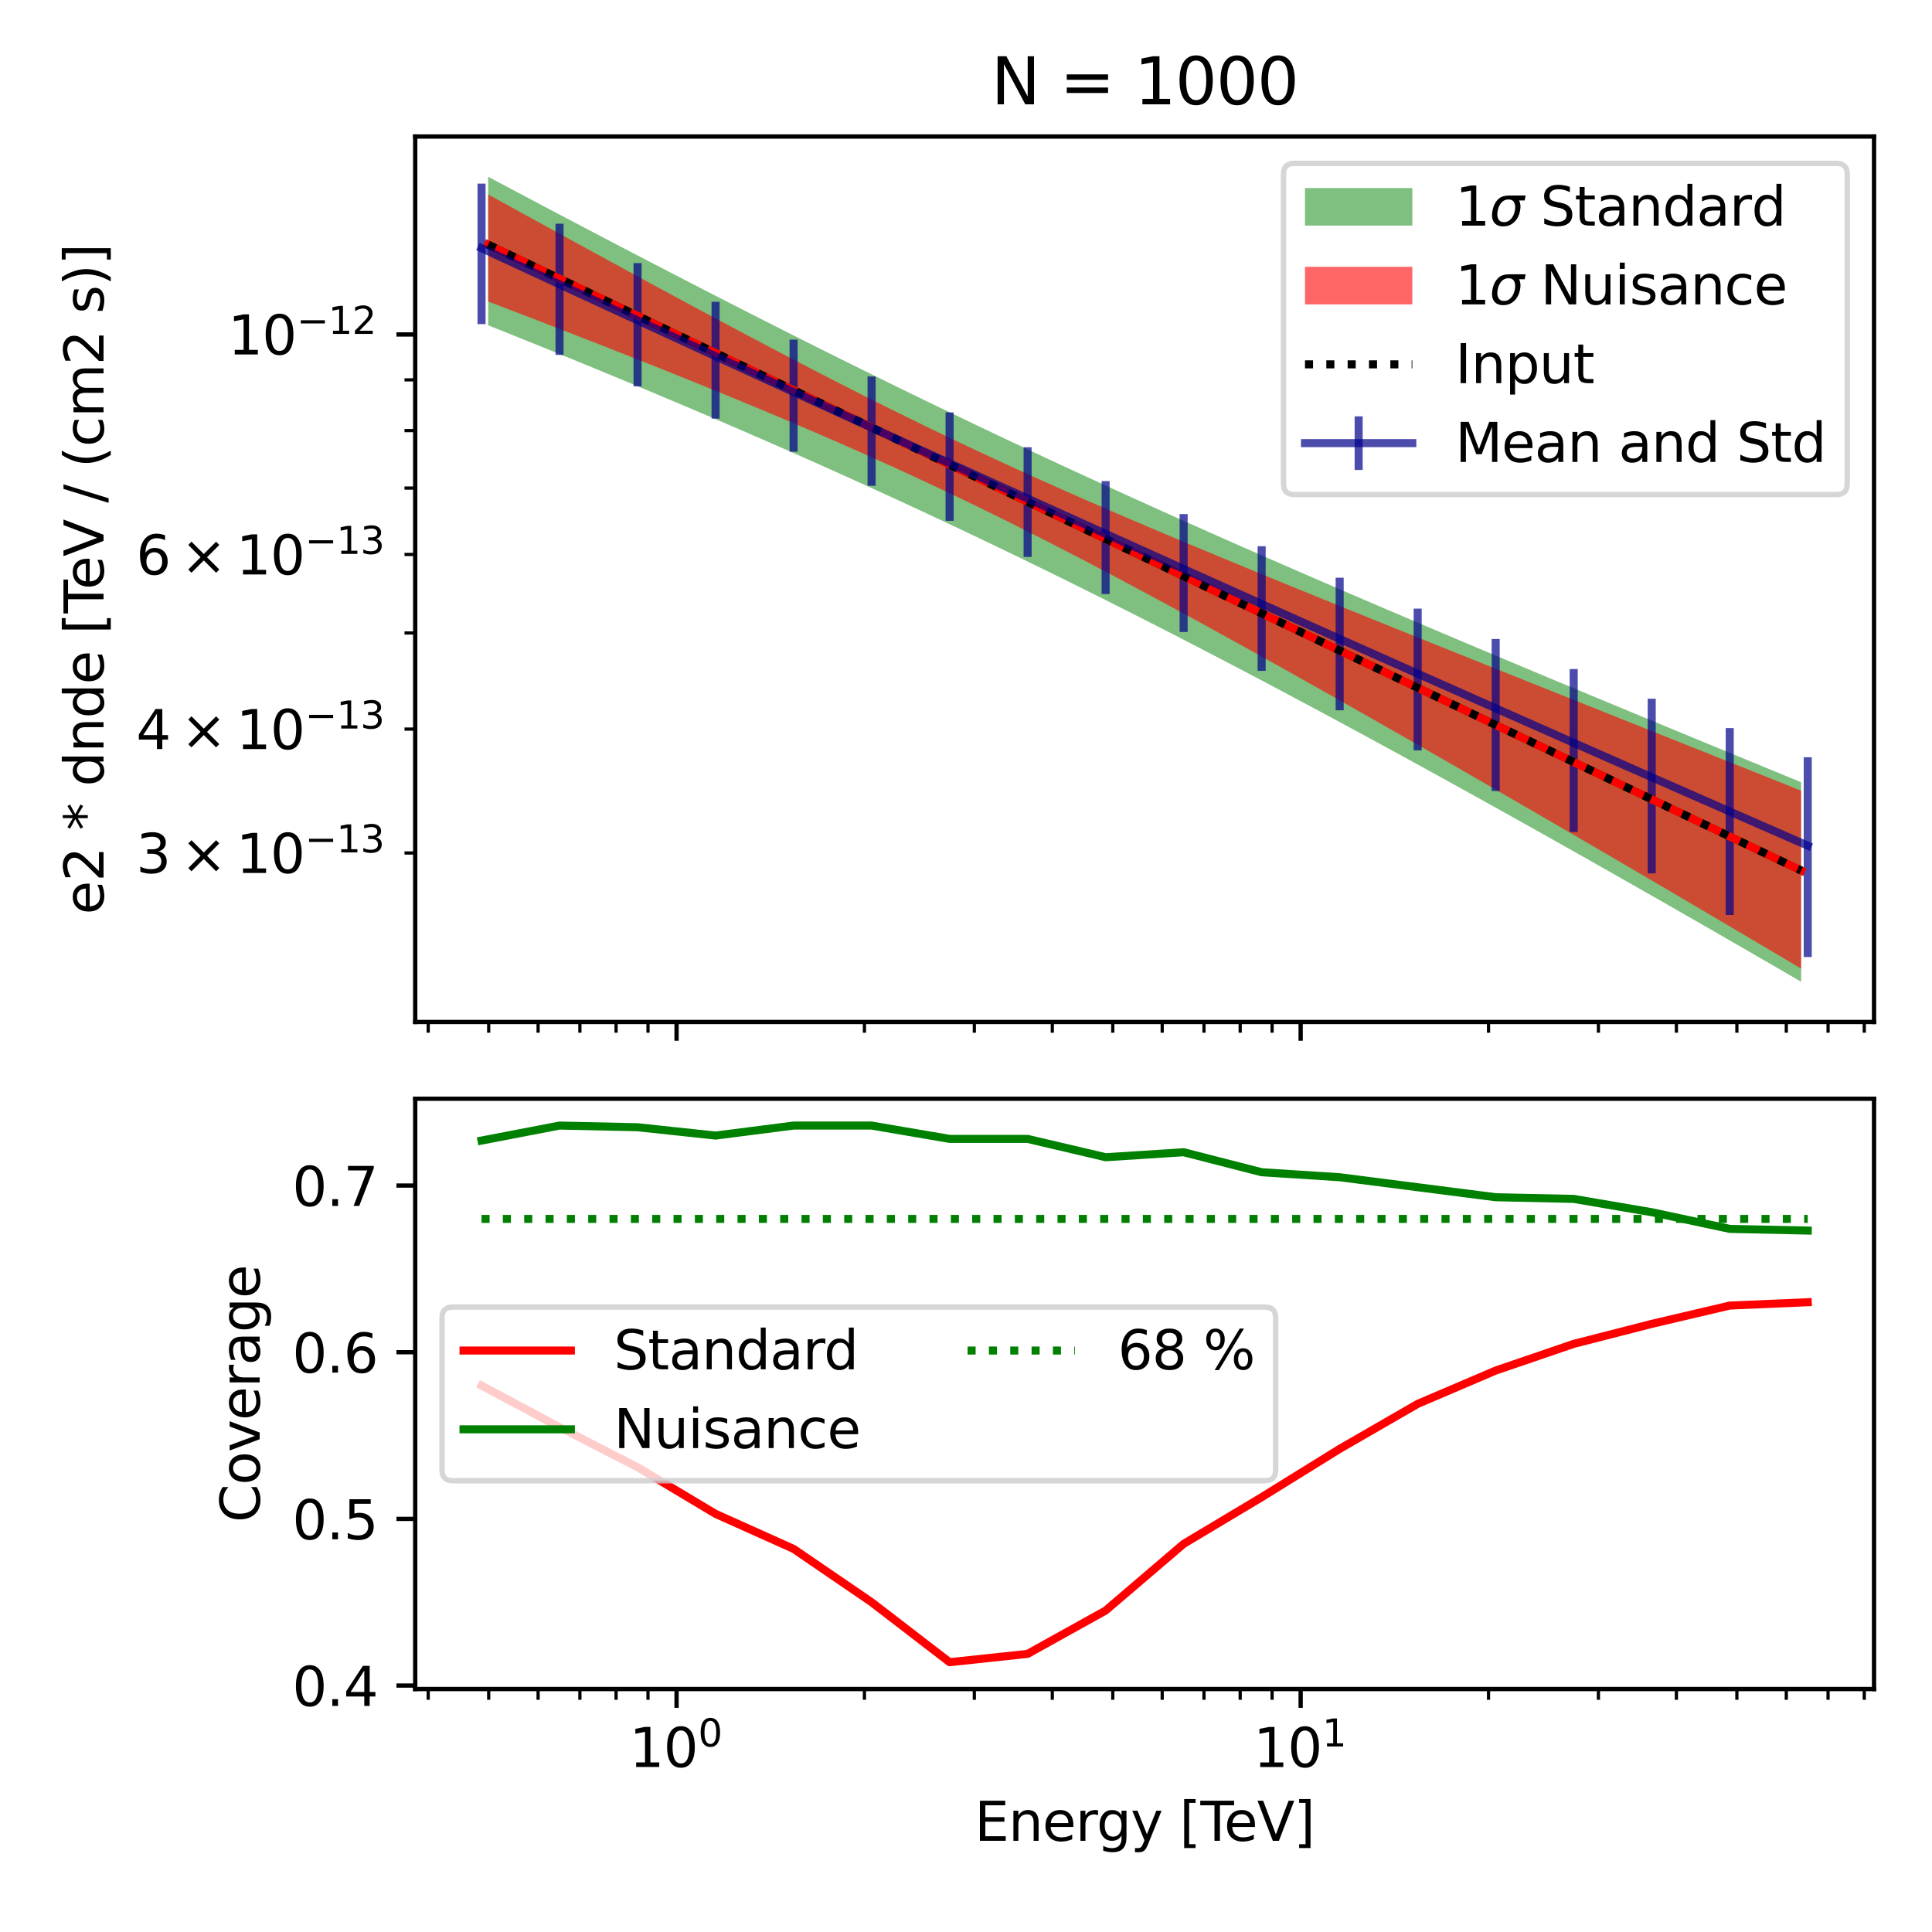 <?xml version="1.0" encoding="utf-8" standalone="no"?>
<!DOCTYPE svg PUBLIC "-//W3C//DTD SVG 1.1//EN"
  "http://www.w3.org/Graphics/SVG/1.1/DTD/svg11.dtd">
<svg xmlns:xlink="http://www.w3.org/1999/xlink" width="360pt" height="360pt" viewBox="0 0 360 360" xmlns="http://www.w3.org/2000/svg" version="1.1">
 <defs>
  <style type="text/css">*{stroke-linejoin: round; stroke-linecap: butt}</style>
 </defs>
 <g id="figure_1">
  <g id="patch_1">
   <path d="M 0 360 
L 360 360 
L 360 0 
L 0 0 
z
" style="fill: #ffffff"/>
  </g>
  <g id="axes_1">
   <g id="patch_2">
    <path d="M 77.371 190.433 
L 349.2 190.433 
L 349.2 25.44 
L 77.371 25.44 
z
" style="fill: #ffffff"/>
   </g>
   <g id="PolyCollection_1">
    <path d="M 90.963 32.94 
L 90.963 60.614 
L 93.434 61.602 
L 95.905 62.593 
L 98.376 63.588 
L 100.847 64.587 
L 103.319 65.589 
L 105.79 66.596 
L 108.261 67.606 
L 110.732 68.62 
L 113.203 69.638 
L 115.674 70.661 
L 118.146 71.688 
L 120.617 72.72 
L 123.088 73.756 
L 125.559 74.796 
L 128.03 75.842 
L 130.501 76.892 
L 132.973 77.947 
L 135.444 79.008 
L 137.915 80.073 
L 140.386 81.144 
L 142.857 82.221 
L 145.328 83.303 
L 147.8 84.39 
L 150.271 85.484 
L 152.742 86.583 
L 155.213 87.688 
L 157.684 88.799 
L 160.155 89.916 
L 162.627 91.04 
L 165.098 92.169 
L 167.569 93.305 
L 170.04 94.448 
L 172.511 95.597 
L 174.983 96.752 
L 177.454 97.914 
L 179.925 99.082 
L 182.396 100.257 
L 184.867 101.438 
L 187.338 102.626 
L 189.81 103.82 
L 192.281 105.021 
L 194.752 106.228 
L 197.223 107.442 
L 199.694 108.662 
L 202.165 109.888 
L 204.637 111.121 
L 207.108 112.36 
L 209.579 113.605 
L 212.05 114.856 
L 214.521 116.112 
L 216.992 117.375 
L 219.464 118.644 
L 221.935 119.918 
L 224.406 121.197 
L 226.877 122.482 
L 229.348 123.773 
L 231.819 125.068 
L 234.291 126.369 
L 236.762 127.675 
L 239.233 128.985 
L 241.704 130.301 
L 244.175 131.621 
L 246.646 132.945 
L 249.118 134.274 
L 251.589 135.608 
L 254.06 136.945 
L 256.531 138.287 
L 259.002 139.633 
L 261.473 140.982 
L 263.945 142.336 
L 266.416 143.693 
L 268.887 145.054 
L 271.358 146.419 
L 273.829 147.787 
L 276.3 149.158 
L 278.772 150.533 
L 281.243 151.911 
L 283.714 153.292 
L 286.185 154.677 
L 288.656 156.064 
L 291.128 157.455 
L 293.599 158.848 
L 296.07 160.244 
L 298.541 161.643 
L 301.012 163.045 
L 303.483 164.449 
L 305.955 165.857 
L 308.426 167.266 
L 310.897 168.678 
L 313.368 170.093 
L 315.839 171.511 
L 318.31 172.93 
L 320.782 174.352 
L 323.253 175.777 
L 325.724 177.203 
L 328.195 178.633 
L 330.666 180.064 
L 333.137 181.497 
L 335.609 182.933 
L 335.609 145.752 
L 335.609 145.752 
L 333.137 144.737 
L 330.666 143.721 
L 328.195 142.704 
L 325.724 141.687 
L 323.253 140.669 
L 320.782 139.651 
L 318.31 138.632 
L 315.839 137.612 
L 313.368 136.591 
L 310.897 135.57 
L 308.426 134.547 
L 305.955 133.524 
L 303.483 132.499 
L 301.012 131.474 
L 298.541 130.447 
L 296.07 129.419 
L 293.599 128.39 
L 291.128 127.36 
L 288.656 126.329 
L 286.185 125.295 
L 283.714 124.261 
L 281.243 123.225 
L 278.772 122.187 
L 276.3 121.148 
L 273.829 120.107 
L 271.358 119.063 
L 268.887 118.018 
L 266.416 116.971 
L 263.945 115.922 
L 261.473 114.871 
L 259.002 113.817 
L 256.531 112.761 
L 254.06 111.702 
L 251.589 110.641 
L 249.118 109.577 
L 246.646 108.511 
L 244.175 107.441 
L 241.704 106.368 
L 239.233 105.292 
L 236.762 104.213 
L 234.291 103.131 
L 231.819 102.045 
L 229.348 100.955 
L 226.877 99.862 
L 224.406 98.765 
L 221.935 97.664 
L 219.464 96.559 
L 216.992 95.45 
L 214.521 94.336 
L 212.05 93.218 
L 209.579 92.096 
L 207.108 90.969 
L 204.637 89.838 
L 202.165 88.702 
L 199.694 87.561 
L 197.223 86.416 
L 194.752 85.265 
L 192.281 84.11 
L 189.81 82.95 
L 187.338 81.784 
L 184.867 80.614 
L 182.396 79.439 
L 179.925 78.258 
L 177.454 77.073 
L 174.983 75.882 
L 172.511 74.687 
L 170.04 73.486 
L 167.569 72.281 
L 165.098 71.071 
L 162.627 69.855 
L 160.155 68.636 
L 157.684 67.411 
L 155.213 66.182 
L 152.742 64.948 
L 150.271 63.71 
L 147.8 62.468 
L 145.328 61.221 
L 142.857 59.97 
L 140.386 58.716 
L 137.915 57.457 
L 135.444 56.194 
L 132.973 54.928 
L 130.501 53.658 
L 128.03 52.385 
L 125.559 51.108 
L 123.088 49.828 
L 120.617 48.545 
L 118.146 47.258 
L 115.674 45.969 
L 113.203 44.677 
L 110.732 43.383 
L 108.261 42.085 
L 105.79 40.786 
L 103.319 39.483 
L 100.847 38.179 
L 98.376 36.872 
L 95.905 35.563 
L 93.434 34.253 
L 90.963 32.94 
z
" clip-path="url(#p5c87cd9db8)" style="fill: #008000; fill-opacity: 0.5"/>
   </g>
   <g id="PolyCollection_2">
    <path d="M 90.963 36.233 
L 90.963 56.183 
L 93.434 57.126 
L 95.905 58.072 
L 98.376 59.02 
L 100.847 59.971 
L 103.319 60.925 
L 105.79 61.882 
L 108.261 62.843 
L 110.732 63.807 
L 113.203 64.774 
L 115.674 65.745 
L 118.146 66.721 
L 120.617 67.7 
L 123.088 68.684 
L 125.559 69.672 
L 128.03 70.666 
L 130.501 71.664 
L 132.973 72.669 
L 135.444 73.679 
L 137.915 74.695 
L 140.386 75.718 
L 142.857 76.748 
L 145.328 77.786 
L 147.8 78.832 
L 150.271 79.885 
L 152.742 80.948 
L 155.213 82.02 
L 157.684 83.101 
L 160.155 84.193 
L 162.627 85.295 
L 165.098 86.408 
L 167.569 87.533 
L 170.04 88.669 
L 172.511 89.817 
L 174.983 90.977 
L 177.454 92.149 
L 179.925 93.333 
L 182.396 94.529 
L 184.867 95.738 
L 187.338 96.958 
L 189.81 98.189 
L 192.281 99.433 
L 194.752 100.686 
L 197.223 101.951 
L 199.694 103.226 
L 202.165 104.51 
L 204.637 105.804 
L 207.108 107.106 
L 209.579 108.417 
L 212.05 109.735 
L 214.521 111.061 
L 216.992 112.394 
L 219.464 113.734 
L 221.935 115.08 
L 224.406 116.431 
L 226.877 117.789 
L 229.348 119.151 
L 231.819 120.519 
L 234.291 121.891 
L 236.762 123.268 
L 239.233 124.649 
L 241.704 126.033 
L 244.175 127.422 
L 246.646 128.814 
L 249.118 130.21 
L 251.589 131.608 
L 254.06 133.01 
L 256.531 134.415 
L 259.002 135.823 
L 261.473 137.233 
L 263.945 138.646 
L 266.416 140.062 
L 268.887 141.48 
L 271.358 142.9 
L 273.829 144.323 
L 276.3 145.747 
L 278.772 147.174 
L 281.243 148.603 
L 283.714 150.034 
L 286.185 151.467 
L 288.656 152.902 
L 291.128 154.339 
L 293.599 155.777 
L 296.07 157.218 
L 298.541 158.66 
L 301.012 160.104 
L 303.483 161.549 
L 305.955 162.996 
L 308.426 164.445 
L 310.897 165.896 
L 313.368 167.348 
L 315.839 168.802 
L 318.31 170.257 
L 320.782 171.714 
L 323.253 173.172 
L 325.724 174.632 
L 328.195 176.094 
L 330.666 177.557 
L 333.137 179.021 
L 335.609 180.487 
L 335.609 147.33 
L 335.609 147.33 
L 333.137 146.343 
L 330.666 145.356 
L 328.195 144.37 
L 325.724 143.383 
L 323.253 142.397 
L 320.782 141.411 
L 318.31 140.425 
L 315.839 139.438 
L 313.368 138.452 
L 310.897 137.466 
L 308.426 136.48 
L 305.955 135.494 
L 303.483 134.507 
L 301.012 133.521 
L 298.541 132.535 
L 296.07 131.548 
L 293.599 130.561 
L 291.128 129.574 
L 288.656 128.587 
L 286.185 127.599 
L 283.714 126.611 
L 281.243 125.622 
L 278.772 124.633 
L 276.3 123.644 
L 273.829 122.654 
L 271.358 121.663 
L 268.887 120.672 
L 266.416 119.679 
L 263.945 118.686 
L 261.473 117.692 
L 259.002 116.697 
L 256.531 115.7 
L 254.06 114.702 
L 251.589 113.703 
L 249.118 112.702 
L 246.646 111.7 
L 244.175 110.695 
L 241.704 109.688 
L 239.233 108.68 
L 236.762 107.668 
L 234.291 106.654 
L 231.819 105.637 
L 229.348 104.617 
L 226.877 103.594 
L 224.406 102.566 
L 221.935 101.535 
L 219.464 100.499 
L 216.992 99.458 
L 214.521 98.413 
L 212.05 97.361 
L 209.579 96.304 
L 207.108 95.24 
L 204.637 94.17 
L 202.165 93.092 
L 199.694 92.006 
L 197.223 90.913 
L 194.752 89.81 
L 192.281 88.699 
L 189.81 87.578 
L 187.338 86.447 
L 184.867 85.306 
L 182.396 84.155 
L 179.925 82.993 
L 177.454 81.82 
L 174.983 80.637 
L 172.511 79.443 
L 170.04 78.239 
L 167.569 77.024 
L 165.098 75.799 
L 162.627 74.564 
L 160.155 73.32 
L 157.684 72.067 
L 155.213 70.805 
L 152.742 69.535 
L 150.271 68.257 
L 147.8 66.972 
L 145.328 65.68 
L 142.857 64.381 
L 140.386 63.077 
L 137.915 61.767 
L 135.444 60.452 
L 132.973 59.132 
L 130.501 57.807 
L 128.03 56.479 
L 125.559 55.146 
L 123.088 53.811 
L 120.617 52.472 
L 118.146 51.13 
L 115.674 49.785 
L 113.203 48.438 
L 110.732 47.089 
L 108.261 45.738 
L 105.79 44.384 
L 103.319 43.029 
L 100.847 41.673 
L 98.376 40.315 
L 95.905 38.955 
L 93.434 37.595 
L 90.963 36.233 
z
" clip-path="url(#p5c87cd9db8)" style="fill: #ff0000; fill-opacity: 0.6"/>
   </g>
   <g id="matplotlib.axis_1">
    <g id="xtick_1">
     <g id="line2d_1">
      <defs>
       <path id="mdb3ec992c5" d="M 0 0 
L 0 3.5 
" style="stroke: #000000; stroke-width: 0.8"/>
      </defs>
      <g>
       <use xlink:href="#mdb3ec992c5" x="126.068" y="190.433" style="stroke: #000000; stroke-width: 0.8"/>
      </g>
     </g>
    </g>
    <g id="xtick_2">
     <g id="line2d_2">
      <g>
       <use xlink:href="#mdb3ec992c5" x="242.358" y="190.433" style="stroke: #000000; stroke-width: 0.8"/>
      </g>
     </g>
    </g>
    <g id="xtick_3">
     <g id="line2d_3">
      <defs>
       <path id="m245bab41a8" d="M 0 0 
L 0 2 
" style="stroke: #000000; stroke-width: 0.6"/>
      </defs>
      <g>
       <use xlink:href="#m245bab41a8" x="79.791" y="190.433" style="stroke: #000000; stroke-width: 0.6"/>
      </g>
     </g>
    </g>
    <g id="xtick_4">
     <g id="line2d_4">
      <g>
       <use xlink:href="#m245bab41a8" x="91.061" y="190.433" style="stroke: #000000; stroke-width: 0.6"/>
      </g>
     </g>
    </g>
    <g id="xtick_5">
     <g id="line2d_5">
      <g>
       <use xlink:href="#m245bab41a8" x="100.269" y="190.433" style="stroke: #000000; stroke-width: 0.6"/>
      </g>
     </g>
    </g>
    <g id="xtick_6">
     <g id="line2d_6">
      <g>
       <use xlink:href="#m245bab41a8" x="108.054" y="190.433" style="stroke: #000000; stroke-width: 0.6"/>
      </g>
     </g>
    </g>
    <g id="xtick_7">
     <g id="line2d_7">
      <g>
       <use xlink:href="#m245bab41a8" x="114.798" y="190.433" style="stroke: #000000; stroke-width: 0.6"/>
      </g>
     </g>
    </g>
    <g id="xtick_8">
     <g id="line2d_8">
      <g>
       <use xlink:href="#m245bab41a8" x="120.747" y="190.433" style="stroke: #000000; stroke-width: 0.6"/>
      </g>
     </g>
    </g>
    <g id="xtick_9">
     <g id="line2d_9">
      <g>
       <use xlink:href="#m245bab41a8" x="161.075" y="190.433" style="stroke: #000000; stroke-width: 0.6"/>
      </g>
     </g>
    </g>
    <g id="xtick_10">
     <g id="line2d_10">
      <g>
       <use xlink:href="#m245bab41a8" x="181.552" y="190.433" style="stroke: #000000; stroke-width: 0.6"/>
      </g>
     </g>
    </g>
    <g id="xtick_11">
     <g id="line2d_11">
      <g>
       <use xlink:href="#m245bab41a8" x="196.082" y="190.433" style="stroke: #000000; stroke-width: 0.6"/>
      </g>
     </g>
    </g>
    <g id="xtick_12">
     <g id="line2d_12">
      <g>
       <use xlink:href="#m245bab41a8" x="207.351" y="190.433" style="stroke: #000000; stroke-width: 0.6"/>
      </g>
     </g>
    </g>
    <g id="xtick_13">
     <g id="line2d_13">
      <g>
       <use xlink:href="#m245bab41a8" x="216.559" y="190.433" style="stroke: #000000; stroke-width: 0.6"/>
      </g>
     </g>
    </g>
    <g id="xtick_14">
     <g id="line2d_14">
      <g>
       <use xlink:href="#m245bab41a8" x="224.345" y="190.433" style="stroke: #000000; stroke-width: 0.6"/>
      </g>
     </g>
    </g>
    <g id="xtick_15">
     <g id="line2d_15">
      <g>
       <use xlink:href="#m245bab41a8" x="231.089" y="190.433" style="stroke: #000000; stroke-width: 0.6"/>
      </g>
     </g>
    </g>
    <g id="xtick_16">
     <g id="line2d_16">
      <g>
       <use xlink:href="#m245bab41a8" x="237.037" y="190.433" style="stroke: #000000; stroke-width: 0.6"/>
      </g>
     </g>
    </g>
    <g id="xtick_17">
     <g id="line2d_17">
      <g>
       <use xlink:href="#m245bab41a8" x="277.365" y="190.433" style="stroke: #000000; stroke-width: 0.6"/>
      </g>
     </g>
    </g>
    <g id="xtick_18">
     <g id="line2d_18">
      <g>
       <use xlink:href="#m245bab41a8" x="297.843" y="190.433" style="stroke: #000000; stroke-width: 0.6"/>
      </g>
     </g>
    </g>
    <g id="xtick_19">
     <g id="line2d_19">
      <g>
       <use xlink:href="#m245bab41a8" x="312.372" y="190.433" style="stroke: #000000; stroke-width: 0.6"/>
      </g>
     </g>
    </g>
    <g id="xtick_20">
     <g id="line2d_20">
      <g>
       <use xlink:href="#m245bab41a8" x="323.642" y="190.433" style="stroke: #000000; stroke-width: 0.6"/>
      </g>
     </g>
    </g>
    <g id="xtick_21">
     <g id="line2d_21">
      <g>
       <use xlink:href="#m245bab41a8" x="332.85" y="190.433" style="stroke: #000000; stroke-width: 0.6"/>
      </g>
     </g>
    </g>
    <g id="xtick_22">
     <g id="line2d_22">
      <g>
       <use xlink:href="#m245bab41a8" x="340.635" y="190.433" style="stroke: #000000; stroke-width: 0.6"/>
      </g>
     </g>
    </g>
    <g id="xtick_23">
     <g id="line2d_23">
      <g>
       <use xlink:href="#m245bab41a8" x="347.379" y="190.433" style="stroke: #000000; stroke-width: 0.6"/>
      </g>
     </g>
    </g>
   </g>
   <g id="matplotlib.axis_2">
    <g id="ytick_1">
     <g id="line2d_24">
      <defs>
       <path id="mf07c0edf68" d="M 0 0 
L -3.5 0 
" style="stroke: #000000; stroke-width: 0.8"/>
      </defs>
      <g>
       <use xlink:href="#mf07c0edf68" x="77.371" y="62.324" style="stroke: #000000; stroke-width: 0.8"/>
      </g>
     </g>
     <g id="text_1">
      <!-- $\mathdefault{10^{-12}}$ -->
      <g transform="translate(42.471 66.123) scale(0.1 -0.1)">
       <defs>
        <path id="DejaVuSans-31" d="M 794 531 
L 1825 531 
L 1825 4091 
L 703 3866 
L 703 4441 
L 1819 4666 
L 2450 4666 
L 2450 531 
L 3481 531 
L 3481 0 
L 794 0 
L 794 531 
z
" transform="scale(0.016)"/>
        <path id="DejaVuSans-30" d="M 2034 4250 
Q 1547 4250 1301 3770 
Q 1056 3291 1056 2328 
Q 1056 1369 1301 889 
Q 1547 409 2034 409 
Q 2525 409 2770 889 
Q 3016 1369 3016 2328 
Q 3016 3291 2770 3770 
Q 2525 4250 2034 4250 
z
M 2034 4750 
Q 2819 4750 3233 4129 
Q 3647 3509 3647 2328 
Q 3647 1150 3233 529 
Q 2819 -91 2034 -91 
Q 1250 -91 836 529 
Q 422 1150 422 2328 
Q 422 3509 836 4129 
Q 1250 4750 2034 4750 
z
" transform="scale(0.016)"/>
        <path id="DejaVuSans-2212" d="M 678 2272 
L 4684 2272 
L 4684 1741 
L 678 1741 
L 678 2272 
z
" transform="scale(0.016)"/>
        <path id="DejaVuSans-32" d="M 1228 531 
L 3431 531 
L 3431 0 
L 469 0 
L 469 531 
Q 828 903 1448 1529 
Q 2069 2156 2228 2338 
Q 2531 2678 2651 2914 
Q 2772 3150 2772 3378 
Q 2772 3750 2511 3984 
Q 2250 4219 1831 4219 
Q 1534 4219 1204 4116 
Q 875 4013 500 3803 
L 500 4441 
Q 881 4594 1212 4672 
Q 1544 4750 1819 4750 
Q 2544 4750 2975 4387 
Q 3406 4025 3406 3419 
Q 3406 3131 3298 2873 
Q 3191 2616 2906 2266 
Q 2828 2175 2409 1742 
Q 1991 1309 1228 531 
z
" transform="scale(0.016)"/>
       </defs>
       <use xlink:href="#DejaVuSans-31" transform="translate(0 0.766)"/>
       <use xlink:href="#DejaVuSans-30" transform="translate(63.623 0.766)"/>
       <use xlink:href="#DejaVuSans-2212" transform="translate(128.203 39.047) scale(0.7)"/>
       <use xlink:href="#DejaVuSans-31" transform="translate(186.855 39.047) scale(0.7)"/>
       <use xlink:href="#DejaVuSans-32" transform="translate(231.392 39.047) scale(0.7)"/>
      </g>
     </g>
    </g>
    <g id="ytick_2">
     <g id="line2d_25">
      <defs>
       <path id="m1b4653fe37" d="M 0 0 
L -2 0 
" style="stroke: #000000; stroke-width: 0.6"/>
      </defs>
      <g>
       <use xlink:href="#m1b4653fe37" x="77.371" y="158.941" style="stroke: #000000; stroke-width: 0.6"/>
      </g>
     </g>
     <g id="text_2">
      <!-- $\mathdefault{3\times10^{-13}}$ -->
      <g transform="translate(25.371 162.74) scale(0.1 -0.1)">
       <defs>
        <path id="DejaVuSans-33" d="M 2597 2516 
Q 3050 2419 3304 2112 
Q 3559 1806 3559 1356 
Q 3559 666 3084 287 
Q 2609 -91 1734 -91 
Q 1441 -91 1130 -33 
Q 819 25 488 141 
L 488 750 
Q 750 597 1062 519 
Q 1375 441 1716 441 
Q 2309 441 2620 675 
Q 2931 909 2931 1356 
Q 2931 1769 2642 2001 
Q 2353 2234 1838 2234 
L 1294 2234 
L 1294 2753 
L 1863 2753 
Q 2328 2753 2575 2939 
Q 2822 3125 2822 3475 
Q 2822 3834 2567 4026 
Q 2313 4219 1838 4219 
Q 1578 4219 1281 4162 
Q 984 4106 628 3988 
L 628 4550 
Q 988 4650 1302 4700 
Q 1616 4750 1894 4750 
Q 2613 4750 3031 4423 
Q 3450 4097 3450 3541 
Q 3450 3153 3228 2886 
Q 3006 2619 2597 2516 
z
" transform="scale(0.016)"/>
        <path id="DejaVuSans-d7" d="M 4488 3438 
L 3059 2003 
L 4488 575 
L 4116 197 
L 2681 1631 
L 1247 197 
L 878 575 
L 2303 2003 
L 878 3438 
L 1247 3816 
L 2681 2381 
L 4116 3816 
L 4488 3438 
z
" transform="scale(0.016)"/>
       </defs>
       <use xlink:href="#DejaVuSans-33" transform="translate(0 0.766)"/>
       <use xlink:href="#DejaVuSans-d7" transform="translate(83.105 0.766)"/>
       <use xlink:href="#DejaVuSans-31" transform="translate(186.377 0.766)"/>
       <use xlink:href="#DejaVuSans-30" transform="translate(250 0.766)"/>
       <use xlink:href="#DejaVuSans-2212" transform="translate(314.58 39.047) scale(0.7)"/>
       <use xlink:href="#DejaVuSans-31" transform="translate(373.232 39.047) scale(0.7)"/>
       <use xlink:href="#DejaVuSans-33" transform="translate(417.769 39.047) scale(0.7)"/>
      </g>
     </g>
    </g>
    <g id="ytick_3">
     <g id="line2d_26">
      <g>
       <use xlink:href="#m1b4653fe37" x="77.371" y="135.855" style="stroke: #000000; stroke-width: 0.6"/>
      </g>
     </g>
     <g id="text_3">
      <!-- $\mathdefault{4\times10^{-13}}$ -->
      <g transform="translate(25.371 139.654) scale(0.1 -0.1)">
       <defs>
        <path id="DejaVuSans-34" d="M 2419 4116 
L 825 1625 
L 2419 1625 
L 2419 4116 
z
M 2253 4666 
L 3047 4666 
L 3047 1625 
L 3713 1625 
L 3713 1100 
L 3047 1100 
L 3047 0 
L 2419 0 
L 2419 1100 
L 313 1100 
L 313 1709 
L 2253 4666 
z
" transform="scale(0.016)"/>
       </defs>
       <use xlink:href="#DejaVuSans-34" transform="translate(0 0.766)"/>
       <use xlink:href="#DejaVuSans-d7" transform="translate(83.105 0.766)"/>
       <use xlink:href="#DejaVuSans-31" transform="translate(186.377 0.766)"/>
       <use xlink:href="#DejaVuSans-30" transform="translate(250 0.766)"/>
       <use xlink:href="#DejaVuSans-2212" transform="translate(314.58 39.047) scale(0.7)"/>
       <use xlink:href="#DejaVuSans-31" transform="translate(373.232 39.047) scale(0.7)"/>
       <use xlink:href="#DejaVuSans-33" transform="translate(417.769 39.047) scale(0.7)"/>
      </g>
     </g>
    </g>
    <g id="ytick_4">
     <g id="line2d_27">
      <g>
       <use xlink:href="#m1b4653fe37" x="77.371" y="117.948" style="stroke: #000000; stroke-width: 0.6"/>
      </g>
     </g>
    </g>
    <g id="ytick_5">
     <g id="line2d_28">
      <g>
       <use xlink:href="#m1b4653fe37" x="77.371" y="103.317" style="stroke: #000000; stroke-width: 0.6"/>
      </g>
     </g>
     <g id="text_4">
      <!-- $\mathdefault{6\times10^{-13}}$ -->
      <g transform="translate(25.371 107.116) scale(0.1 -0.1)">
       <defs>
        <path id="DejaVuSans-36" d="M 2113 2584 
Q 1688 2584 1439 2293 
Q 1191 2003 1191 1497 
Q 1191 994 1439 701 
Q 1688 409 2113 409 
Q 2538 409 2786 701 
Q 3034 994 3034 1497 
Q 3034 2003 2786 2293 
Q 2538 2584 2113 2584 
z
M 3366 4563 
L 3366 3988 
Q 3128 4100 2886 4159 
Q 2644 4219 2406 4219 
Q 1781 4219 1451 3797 
Q 1122 3375 1075 2522 
Q 1259 2794 1537 2939 
Q 1816 3084 2150 3084 
Q 2853 3084 3261 2657 
Q 3669 2231 3669 1497 
Q 3669 778 3244 343 
Q 2819 -91 2113 -91 
Q 1303 -91 875 529 
Q 447 1150 447 2328 
Q 447 3434 972 4092 
Q 1497 4750 2381 4750 
Q 2619 4750 2861 4703 
Q 3103 4656 3366 4563 
z
" transform="scale(0.016)"/>
       </defs>
       <use xlink:href="#DejaVuSans-36" transform="translate(0 0.766)"/>
       <use xlink:href="#DejaVuSans-d7" transform="translate(83.105 0.766)"/>
       <use xlink:href="#DejaVuSans-31" transform="translate(186.377 0.766)"/>
       <use xlink:href="#DejaVuSans-30" transform="translate(250 0.766)"/>
       <use xlink:href="#DejaVuSans-2212" transform="translate(314.58 39.047) scale(0.7)"/>
       <use xlink:href="#DejaVuSans-31" transform="translate(373.232 39.047) scale(0.7)"/>
       <use xlink:href="#DejaVuSans-33" transform="translate(417.769 39.047) scale(0.7)"/>
      </g>
     </g>
    </g>
    <g id="ytick_6">
     <g id="line2d_29">
      <g>
       <use xlink:href="#m1b4653fe37" x="77.371" y="90.946" style="stroke: #000000; stroke-width: 0.6"/>
      </g>
     </g>
    </g>
    <g id="ytick_7">
     <g id="line2d_30">
      <g>
       <use xlink:href="#m1b4653fe37" x="77.371" y="80.231" style="stroke: #000000; stroke-width: 0.6"/>
      </g>
     </g>
    </g>
    <g id="ytick_8">
     <g id="line2d_31">
      <g>
       <use xlink:href="#m1b4653fe37" x="77.371" y="70.779" style="stroke: #000000; stroke-width: 0.6"/>
      </g>
     </g>
    </g>
    <g id="text_5">
     <!-- e2 * dnde [TeV / (cm2 s)] -->
     <g transform="translate(19.292 170.416) rotate(-90) scale(0.1 -0.1)">
      <defs>
       <path id="DejaVuSans-65" d="M 3597 1894 
L 3597 1613 
L 953 1613 
Q 991 1019 1311 708 
Q 1631 397 2203 397 
Q 2534 397 2845 478 
Q 3156 559 3463 722 
L 3463 178 
Q 3153 47 2828 -22 
Q 2503 -91 2169 -91 
Q 1331 -91 842 396 
Q 353 884 353 1716 
Q 353 2575 817 3079 
Q 1281 3584 2069 3584 
Q 2775 3584 3186 3129 
Q 3597 2675 3597 1894 
z
M 3022 2063 
Q 3016 2534 2758 2815 
Q 2500 3097 2075 3097 
Q 1594 3097 1305 2825 
Q 1016 2553 972 2059 
L 3022 2063 
z
" transform="scale(0.016)"/>
       <path id="DejaVuSans-20" transform="scale(0.016)"/>
       <path id="DejaVuSans-2a" d="M 3009 3897 
L 1888 3291 
L 3009 2681 
L 2828 2375 
L 1778 3009 
L 1778 1831 
L 1422 1831 
L 1422 3009 
L 372 2375 
L 191 2681 
L 1313 3291 
L 191 3897 
L 372 4206 
L 1422 3572 
L 1422 4750 
L 1778 4750 
L 1778 3572 
L 2828 4206 
L 3009 3897 
z
" transform="scale(0.016)"/>
       <path id="DejaVuSans-64" d="M 2906 2969 
L 2906 4863 
L 3481 4863 
L 3481 0 
L 2906 0 
L 2906 525 
Q 2725 213 2448 61 
Q 2172 -91 1784 -91 
Q 1150 -91 751 415 
Q 353 922 353 1747 
Q 353 2572 751 3078 
Q 1150 3584 1784 3584 
Q 2172 3584 2448 3432 
Q 2725 3281 2906 2969 
z
M 947 1747 
Q 947 1113 1208 752 
Q 1469 391 1925 391 
Q 2381 391 2643 752 
Q 2906 1113 2906 1747 
Q 2906 2381 2643 2742 
Q 2381 3103 1925 3103 
Q 1469 3103 1208 2742 
Q 947 2381 947 1747 
z
" transform="scale(0.016)"/>
       <path id="DejaVuSans-6e" d="M 3513 2113 
L 3513 0 
L 2938 0 
L 2938 2094 
Q 2938 2591 2744 2837 
Q 2550 3084 2163 3084 
Q 1697 3084 1428 2787 
Q 1159 2491 1159 1978 
L 1159 0 
L 581 0 
L 581 3500 
L 1159 3500 
L 1159 2956 
Q 1366 3272 1645 3428 
Q 1925 3584 2291 3584 
Q 2894 3584 3203 3211 
Q 3513 2838 3513 2113 
z
" transform="scale(0.016)"/>
       <path id="DejaVuSans-5b" d="M 550 4863 
L 1875 4863 
L 1875 4416 
L 1125 4416 
L 1125 -397 
L 1875 -397 
L 1875 -844 
L 550 -844 
L 550 4863 
z
" transform="scale(0.016)"/>
       <path id="DejaVuSans-54" d="M -19 4666 
L 3928 4666 
L 3928 4134 
L 2272 4134 
L 2272 0 
L 1638 0 
L 1638 4134 
L -19 4134 
L -19 4666 
z
" transform="scale(0.016)"/>
       <path id="DejaVuSans-56" d="M 1831 0 
L 50 4666 
L 709 4666 
L 2188 738 
L 3669 4666 
L 4325 4666 
L 2547 0 
L 1831 0 
z
" transform="scale(0.016)"/>
       <path id="DejaVuSans-2f" d="M 1625 4666 
L 2156 4666 
L 531 -594 
L 0 -594 
L 1625 4666 
z
" transform="scale(0.016)"/>
       <path id="DejaVuSans-28" d="M 1984 4856 
Q 1566 4138 1362 3434 
Q 1159 2731 1159 2009 
Q 1159 1288 1364 580 
Q 1569 -128 1984 -844 
L 1484 -844 
Q 1016 -109 783 600 
Q 550 1309 550 2009 
Q 550 2706 781 3412 
Q 1013 4119 1484 4856 
L 1984 4856 
z
" transform="scale(0.016)"/>
       <path id="DejaVuSans-63" d="M 3122 3366 
L 3122 2828 
Q 2878 2963 2633 3030 
Q 2388 3097 2138 3097 
Q 1578 3097 1268 2742 
Q 959 2388 959 1747 
Q 959 1106 1268 751 
Q 1578 397 2138 397 
Q 2388 397 2633 464 
Q 2878 531 3122 666 
L 3122 134 
Q 2881 22 2623 -34 
Q 2366 -91 2075 -91 
Q 1284 -91 818 406 
Q 353 903 353 1747 
Q 353 2603 823 3093 
Q 1294 3584 2113 3584 
Q 2378 3584 2631 3529 
Q 2884 3475 3122 3366 
z
" transform="scale(0.016)"/>
       <path id="DejaVuSans-6d" d="M 3328 2828 
Q 3544 3216 3844 3400 
Q 4144 3584 4550 3584 
Q 5097 3584 5394 3201 
Q 5691 2819 5691 2113 
L 5691 0 
L 5113 0 
L 5113 2094 
Q 5113 2597 4934 2840 
Q 4756 3084 4391 3084 
Q 3944 3084 3684 2787 
Q 3425 2491 3425 1978 
L 3425 0 
L 2847 0 
L 2847 2094 
Q 2847 2600 2669 2842 
Q 2491 3084 2119 3084 
Q 1678 3084 1418 2786 
Q 1159 2488 1159 1978 
L 1159 0 
L 581 0 
L 581 3500 
L 1159 3500 
L 1159 2956 
Q 1356 3278 1631 3431 
Q 1906 3584 2284 3584 
Q 2666 3584 2933 3390 
Q 3200 3197 3328 2828 
z
" transform="scale(0.016)"/>
       <path id="DejaVuSans-73" d="M 2834 3397 
L 2834 2853 
Q 2591 2978 2328 3040 
Q 2066 3103 1784 3103 
Q 1356 3103 1142 2972 
Q 928 2841 928 2578 
Q 928 2378 1081 2264 
Q 1234 2150 1697 2047 
L 1894 2003 
Q 2506 1872 2764 1633 
Q 3022 1394 3022 966 
Q 3022 478 2636 193 
Q 2250 -91 1575 -91 
Q 1294 -91 989 -36 
Q 684 19 347 128 
L 347 722 
Q 666 556 975 473 
Q 1284 391 1588 391 
Q 1994 391 2212 530 
Q 2431 669 2431 922 
Q 2431 1156 2273 1281 
Q 2116 1406 1581 1522 
L 1381 1569 
Q 847 1681 609 1914 
Q 372 2147 372 2553 
Q 372 3047 722 3315 
Q 1072 3584 1716 3584 
Q 2034 3584 2315 3537 
Q 2597 3491 2834 3397 
z
" transform="scale(0.016)"/>
       <path id="DejaVuSans-29" d="M 513 4856 
L 1013 4856 
Q 1481 4119 1714 3412 
Q 1947 2706 1947 2009 
Q 1947 1309 1714 600 
Q 1481 -109 1013 -844 
L 513 -844 
Q 928 -128 1133 580 
Q 1338 1288 1338 2009 
Q 1338 2731 1133 3434 
Q 928 4138 513 4856 
z
" transform="scale(0.016)"/>
       <path id="DejaVuSans-5d" d="M 1947 4863 
L 1947 -844 
L 622 -844 
L 622 -397 
L 1369 -397 
L 1369 4416 
L 622 4416 
L 622 4863 
L 1947 4863 
z
" transform="scale(0.016)"/>
      </defs>
      <use xlink:href="#DejaVuSans-65"/>
      <use xlink:href="#DejaVuSans-32" x="61.523"/>
      <use xlink:href="#DejaVuSans-20" x="125.146"/>
      <use xlink:href="#DejaVuSans-2a" x="156.934"/>
      <use xlink:href="#DejaVuSans-20" x="206.934"/>
      <use xlink:href="#DejaVuSans-64" x="238.721"/>
      <use xlink:href="#DejaVuSans-6e" x="302.197"/>
      <use xlink:href="#DejaVuSans-64" x="365.576"/>
      <use xlink:href="#DejaVuSans-65" x="429.053"/>
      <use xlink:href="#DejaVuSans-20" x="490.576"/>
      <use xlink:href="#DejaVuSans-5b" x="522.363"/>
      <use xlink:href="#DejaVuSans-54" x="561.377"/>
      <use xlink:href="#DejaVuSans-65" x="605.461"/>
      <use xlink:href="#DejaVuSans-56" x="666.984"/>
      <use xlink:href="#DejaVuSans-20" x="735.393"/>
      <use xlink:href="#DejaVuSans-2f" x="767.18"/>
      <use xlink:href="#DejaVuSans-20" x="800.871"/>
      <use xlink:href="#DejaVuSans-28" x="832.658"/>
      <use xlink:href="#DejaVuSans-63" x="871.672"/>
      <use xlink:href="#DejaVuSans-6d" x="926.652"/>
      <use xlink:href="#DejaVuSans-32" x="1024.064"/>
      <use xlink:href="#DejaVuSans-20" x="1087.688"/>
      <use xlink:href="#DejaVuSans-73" x="1119.475"/>
      <use xlink:href="#DejaVuSans-29" x="1171.574"/>
      <use xlink:href="#DejaVuSans-5d" x="1210.588"/>
     </g>
    </g>
   </g>
   <g id="LineCollection_1">
    <path d="M 89.727 60.389 
L 89.727 34.219 
" clip-path="url(#p5c87cd9db8)" style="fill: none; stroke: #00008b; stroke-opacity: 0.7; stroke-width: 1.5"/>
    <path d="M 104.263 66.132 
L 104.263 41.683 
" clip-path="url(#p5c87cd9db8)" style="fill: none; stroke: #00008b; stroke-opacity: 0.7; stroke-width: 1.5"/>
    <path d="M 118.8 71.996 
L 118.8 49.029 
" clip-path="url(#p5c87cd9db8)" style="fill: none; stroke: #00008b; stroke-opacity: 0.7; stroke-width: 1.5"/>
    <path d="M 133.336 78.002 
L 133.336 56.236 
" clip-path="url(#p5c87cd9db8)" style="fill: none; stroke: #00008b; stroke-opacity: 0.7; stroke-width: 1.5"/>
    <path d="M 147.872 84.169 
L 147.872 63.285 
" clip-path="url(#p5c87cd9db8)" style="fill: none; stroke: #00008b; stroke-opacity: 0.7; stroke-width: 1.5"/>
    <path d="M 162.409 90.515 
L 162.409 70.158 
" clip-path="url(#p5c87cd9db8)" style="fill: none; stroke: #00008b; stroke-opacity: 0.7; stroke-width: 1.5"/>
    <path d="M 176.945 97.05 
L 176.945 76.843 
" clip-path="url(#p5c87cd9db8)" style="fill: none; stroke: #00008b; stroke-opacity: 0.7; stroke-width: 1.5"/>
    <path d="M 191.481 103.776 
L 191.481 83.336 
" clip-path="url(#p5c87cd9db8)" style="fill: none; stroke: #00008b; stroke-opacity: 0.7; stroke-width: 1.5"/>
    <path d="M 206.017 110.687 
L 206.017 89.646 
" clip-path="url(#p5c87cd9db8)" style="fill: none; stroke: #00008b; stroke-opacity: 0.7; stroke-width: 1.5"/>
    <path d="M 220.554 117.768 
L 220.554 95.787 
" clip-path="url(#p5c87cd9db8)" style="fill: none; stroke: #00008b; stroke-opacity: 0.7; stroke-width: 1.5"/>
    <path d="M 235.09 124.999 
L 235.09 101.779 
" clip-path="url(#p5c87cd9db8)" style="fill: none; stroke: #00008b; stroke-opacity: 0.7; stroke-width: 1.5"/>
    <path d="M 249.626 132.359 
L 249.626 107.644 
" clip-path="url(#p5c87cd9db8)" style="fill: none; stroke: #00008b; stroke-opacity: 0.7; stroke-width: 1.5"/>
    <path d="M 264.163 139.828 
L 264.163 113.402 
" clip-path="url(#p5c87cd9db8)" style="fill: none; stroke: #00008b; stroke-opacity: 0.7; stroke-width: 1.5"/>
    <path d="M 278.699 147.389 
L 278.699 119.07 
" clip-path="url(#p5c87cd9db8)" style="fill: none; stroke: #00008b; stroke-opacity: 0.7; stroke-width: 1.5"/>
    <path d="M 293.235 155.029 
L 293.235 124.663 
" clip-path="url(#p5c87cd9db8)" style="fill: none; stroke: #00008b; stroke-opacity: 0.7; stroke-width: 1.5"/>
    <path d="M 307.772 162.737 
L 307.772 130.193 
" clip-path="url(#p5c87cd9db8)" style="fill: none; stroke: #00008b; stroke-opacity: 0.7; stroke-width: 1.5"/>
    <path d="M 322.308 170.504 
L 322.308 135.67 
" clip-path="url(#p5c87cd9db8)" style="fill: none; stroke: #00008b; stroke-opacity: 0.7; stroke-width: 1.5"/>
    <path d="M 336.844 178.325 
L 336.844 141.101 
" clip-path="url(#p5c87cd9db8)" style="fill: none; stroke: #00008b; stroke-opacity: 0.7; stroke-width: 1.5"/>
   </g>
   <g id="line2d_32">
    <path d="M 90.963 45.59 
L 93.434 46.768 
L 95.905 47.946 
L 98.376 49.124 
L 100.847 50.301 
L 103.319 51.479 
L 105.79 52.657 
L 108.261 53.835 
L 110.732 55.013 
L 113.203 56.191 
L 115.674 57.369 
L 118.146 58.547 
L 120.617 59.725 
L 123.088 60.903 
L 125.559 62.081 
L 128.03 63.259 
L 130.501 64.437 
L 132.973 65.615 
L 135.444 66.793 
L 137.915 67.971 
L 140.386 69.149 
L 142.857 70.327 
L 145.328 71.505 
L 147.8 72.683 
L 150.271 73.861 
L 152.742 75.039 
L 155.213 76.217 
L 157.684 77.395 
L 160.155 78.573 
L 162.627 79.751 
L 165.098 80.929 
L 167.569 82.107 
L 170.04 83.285 
L 172.511 84.462 
L 174.983 85.64 
L 177.454 86.818 
L 179.925 87.996 
L 182.396 89.174 
L 184.867 90.352 
L 187.338 91.53 
L 189.81 92.708 
L 192.281 93.886 
L 194.752 95.064 
L 197.223 96.242 
L 199.694 97.42 
L 202.165 98.598 
L 204.637 99.776 
L 207.108 100.954 
L 209.579 102.132 
L 212.05 103.31 
L 214.521 104.488 
L 216.992 105.666 
L 219.464 106.844 
L 221.935 108.022 
L 224.406 109.2 
L 226.877 110.378 
L 229.348 111.556 
L 231.819 112.734 
L 234.291 113.912 
L 236.762 115.09 
L 239.233 116.268 
L 241.704 117.446 
L 244.175 118.623 
L 246.646 119.801 
L 249.118 120.979 
L 251.589 122.157 
L 254.06 123.335 
L 256.531 124.513 
L 259.002 125.691 
L 261.473 126.869 
L 263.945 128.047 
L 266.416 129.225 
L 268.887 130.403 
L 271.358 131.581 
L 273.829 132.759 
L 276.3 133.937 
L 278.772 135.115 
L 281.243 136.293 
L 283.714 137.471 
L 286.185 138.649 
L 288.656 139.827 
L 291.128 141.005 
L 293.599 142.183 
L 296.07 143.361 
L 298.541 144.539 
L 301.012 145.717 
L 303.483 146.895 
L 305.955 148.073 
L 308.426 149.251 
L 310.897 150.429 
L 313.368 151.607 
L 315.839 152.784 
L 318.31 153.962 
L 320.782 155.14 
L 323.253 156.318 
L 325.724 157.496 
L 328.195 158.674 
L 330.666 159.852 
L 333.137 161.03 
L 335.609 162.208 
" clip-path="url(#p5c87cd9db8)" style="fill: none; stroke: #008000; stroke-width: 1.5; stroke-linecap: square"/>
   </g>
   <g id="line2d_33">
    <path d="M 90.963 45.59 
L 93.434 46.768 
L 95.905 47.946 
L 98.376 49.124 
L 100.847 50.301 
L 103.319 51.479 
L 105.79 52.657 
L 108.261 53.835 
L 110.732 55.013 
L 113.203 56.191 
L 115.674 57.369 
L 118.146 58.547 
L 120.617 59.725 
L 123.088 60.903 
L 125.559 62.081 
L 128.03 63.259 
L 130.501 64.437 
L 132.973 65.615 
L 135.444 66.793 
L 137.915 67.971 
L 140.386 69.149 
L 142.857 70.327 
L 145.328 71.505 
L 147.8 72.683 
L 150.271 73.861 
L 152.742 75.039 
L 155.213 76.217 
L 157.684 77.395 
L 160.155 78.573 
L 162.627 79.751 
L 165.098 80.929 
L 167.569 82.107 
L 170.04 83.285 
L 172.511 84.462 
L 174.983 85.64 
L 177.454 86.818 
L 179.925 87.996 
L 182.396 89.174 
L 184.867 90.352 
L 187.338 91.53 
L 189.81 92.708 
L 192.281 93.886 
L 194.752 95.064 
L 197.223 96.242 
L 199.694 97.42 
L 202.165 98.598 
L 204.637 99.776 
L 207.108 100.954 
L 209.579 102.132 
L 212.05 103.31 
L 214.521 104.488 
L 216.992 105.666 
L 219.464 106.844 
L 221.935 108.022 
L 224.406 109.2 
L 226.877 110.378 
L 229.348 111.556 
L 231.819 112.734 
L 234.291 113.912 
L 236.762 115.09 
L 239.233 116.268 
L 241.704 117.446 
L 244.175 118.623 
L 246.646 119.801 
L 249.118 120.979 
L 251.589 122.157 
L 254.06 123.335 
L 256.531 124.513 
L 259.002 125.691 
L 261.473 126.869 
L 263.945 128.047 
L 266.416 129.225 
L 268.887 130.403 
L 271.358 131.581 
L 273.829 132.759 
L 276.3 133.937 
L 278.772 135.115 
L 281.243 136.293 
L 283.714 137.471 
L 286.185 138.649 
L 288.656 139.827 
L 291.128 141.005 
L 293.599 142.183 
L 296.07 143.361 
L 298.541 144.539 
L 301.012 145.717 
L 303.483 146.895 
L 305.955 148.073 
L 308.426 149.251 
L 310.897 150.429 
L 313.368 151.607 
L 315.839 152.784 
L 318.31 153.962 
L 320.782 155.14 
L 323.253 156.318 
L 325.724 157.496 
L 328.195 158.674 
L 330.666 159.852 
L 333.137 161.03 
L 335.609 162.208 
" clip-path="url(#p5c87cd9db8)" style="fill: none; stroke: #ff0000; stroke-width: 1.5; stroke-linecap: square"/>
   </g>
   <g id="line2d_34">
    <path d="M 90.963 45.59 
L 93.434 46.768 
L 95.905 47.946 
L 98.376 49.124 
L 100.847 50.301 
L 103.319 51.479 
L 105.79 52.657 
L 108.261 53.835 
L 110.732 55.013 
L 113.203 56.191 
L 115.674 57.369 
L 118.146 58.547 
L 120.617 59.725 
L 123.088 60.903 
L 125.559 62.081 
L 128.03 63.259 
L 130.501 64.437 
L 132.973 65.615 
L 135.444 66.793 
L 137.915 67.971 
L 140.386 69.149 
L 142.857 70.327 
L 145.328 71.505 
L 147.8 72.683 
L 150.271 73.861 
L 152.742 75.039 
L 155.213 76.217 
L 157.684 77.395 
L 160.155 78.573 
L 162.627 79.751 
L 165.098 80.929 
L 167.569 82.107 
L 170.04 83.285 
L 172.511 84.462 
L 174.983 85.64 
L 177.454 86.818 
L 179.925 87.996 
L 182.396 89.174 
L 184.867 90.352 
L 187.338 91.53 
L 189.81 92.708 
L 192.281 93.886 
L 194.752 95.064 
L 197.223 96.242 
L 199.694 97.42 
L 202.165 98.598 
L 204.637 99.776 
L 207.108 100.954 
L 209.579 102.132 
L 212.05 103.31 
L 214.521 104.488 
L 216.992 105.666 
L 219.464 106.844 
L 221.935 108.022 
L 224.406 109.2 
L 226.877 110.378 
L 229.348 111.556 
L 231.819 112.734 
L 234.291 113.912 
L 236.762 115.09 
L 239.233 116.268 
L 241.704 117.446 
L 244.175 118.623 
L 246.646 119.801 
L 249.118 120.979 
L 251.589 122.157 
L 254.06 123.335 
L 256.531 124.513 
L 259.002 125.691 
L 261.473 126.869 
L 263.945 128.047 
L 266.416 129.225 
L 268.887 130.403 
L 271.358 131.581 
L 273.829 132.759 
L 276.3 133.937 
L 278.772 135.115 
L 281.243 136.293 
L 283.714 137.471 
L 286.185 138.649 
L 288.656 139.827 
L 291.128 141.005 
L 293.599 142.183 
L 296.07 143.361 
L 298.541 144.539 
L 301.012 145.717 
L 303.483 146.895 
L 305.955 148.073 
L 308.426 149.251 
L 310.897 150.429 
L 313.368 151.607 
L 315.839 152.784 
L 318.31 153.962 
L 320.782 155.14 
L 323.253 156.318 
L 325.724 157.496 
L 328.195 158.674 
L 330.666 159.852 
L 333.137 161.03 
L 335.609 162.208 
" clip-path="url(#p5c87cd9db8)" style="fill: none; stroke-dasharray: 1.5,2.475; stroke-dashoffset: 0; stroke: #000000; stroke-width: 1.5"/>
   </g>
   <g id="line2d_35">
    <path d="M 89.727 46.242 
L 104.263 52.98 
L 118.8 59.694 
L 133.336 66.384 
L 147.872 73.05 
L 162.409 79.693 
L 176.945 86.312 
L 191.481 92.907 
L 206.017 99.479 
L 220.554 106.027 
L 235.09 112.552 
L 249.626 119.054 
L 264.163 125.532 
L 278.699 131.987 
L 293.235 138.418 
L 307.772 144.827 
L 322.308 151.212 
L 336.844 157.574 
" clip-path="url(#p5c87cd9db8)" style="fill: none; stroke: #00008b; stroke-opacity: 0.7; stroke-width: 1.5; stroke-linecap: square"/>
   </g>
   <g id="patch_3">
    <path d="M 77.371 190.433 
L 77.371 25.44 
" style="fill: none; stroke: #000000; stroke-width: 0.8; stroke-linejoin: miter; stroke-linecap: square"/>
   </g>
   <g id="patch_4">
    <path d="M 349.2 190.433 
L 349.2 25.44 
" style="fill: none; stroke: #000000; stroke-width: 0.8; stroke-linejoin: miter; stroke-linecap: square"/>
   </g>
   <g id="patch_5">
    <path d="M 77.371 190.433 
L 349.2 190.433 
" style="fill: none; stroke: #000000; stroke-width: 0.8; stroke-linejoin: miter; stroke-linecap: square"/>
   </g>
   <g id="patch_6">
    <path d="M 77.371 25.44 
L 349.2 25.44 
" style="fill: none; stroke: #000000; stroke-width: 0.8; stroke-linejoin: miter; stroke-linecap: square"/>
   </g>
   <g id="text_6">
    <!-- N = 1000 -->
    <g transform="translate(184.685 19.44) scale(0.12 -0.12)">
     <defs>
      <path id="DejaVuSans-4e" d="M 628 4666 
L 1478 4666 
L 3547 763 
L 3547 4666 
L 4159 4666 
L 4159 0 
L 3309 0 
L 1241 3903 
L 1241 0 
L 628 0 
L 628 4666 
z
" transform="scale(0.016)"/>
      <path id="DejaVuSans-3d" d="M 678 2906 
L 4684 2906 
L 4684 2381 
L 678 2381 
L 678 2906 
z
M 678 1631 
L 4684 1631 
L 4684 1100 
L 678 1100 
L 678 1631 
z
" transform="scale(0.016)"/>
     </defs>
     <use xlink:href="#DejaVuSans-4e"/>
     <use xlink:href="#DejaVuSans-20" x="74.805"/>
     <use xlink:href="#DejaVuSans-3d" x="106.592"/>
     <use xlink:href="#DejaVuSans-20" x="190.381"/>
     <use xlink:href="#DejaVuSans-31" x="222.168"/>
     <use xlink:href="#DejaVuSans-30" x="285.791"/>
     <use xlink:href="#DejaVuSans-30" x="349.414"/>
     <use xlink:href="#DejaVuSans-30" x="413.037"/>
    </g>
   </g>
   <g id="legend_1">
    <g id="patch_7">
     <path d="M 241.166 92.153 
L 342.2 92.153 
Q 344.2 92.153 344.2 90.153 
L 344.2 32.44 
Q 344.2 30.44 342.2 30.44 
L 241.166 30.44 
Q 239.166 30.44 239.166 32.44 
L 239.166 90.153 
Q 239.166 92.153 241.166 92.153 
z
" style="fill: #ffffff; opacity: 0.8; stroke: #cccccc; stroke-linejoin: miter"/>
    </g>
    <g id="patch_8">
     <path d="M 243.166 42.038 
L 263.166 42.038 
L 263.166 35.038 
L 243.166 35.038 
z
" style="fill: #008000; fill-opacity: 0.5"/>
    </g>
    <g id="text_7">
     <!-- $1\sigma$ Standard -->
     <g transform="translate(271.166 42.038) scale(0.1 -0.1)">
      <defs>
       <path id="DejaVuSans-Oblique-3c3" d="M 2219 3044 
Q 1744 3044 1422 2700 
Q 1081 2341 969 1747 
Q 844 1119 1044 756 
Q 1241 397 1706 397 
Q 2166 397 2503 759 
Q 2844 1122 2966 1747 
Q 3075 2319 2881 2700 
Q 2700 3044 2219 3044 
z
M 2309 3503 
L 4219 3500 
L 4106 2925 
L 3463 2925 
Q 3706 2438 3575 1747 
Q 3406 888 2884 400 
Q 2359 -91 1609 -91 
Q 856 -91 525 400 
Q 194 888 363 1747 
Q 528 2609 1050 3097 
Q 1484 3503 2309 3503 
z
" transform="scale(0.016)"/>
       <path id="DejaVuSans-53" d="M 3425 4513 
L 3425 3897 
Q 3066 4069 2747 4153 
Q 2428 4238 2131 4238 
Q 1616 4238 1336 4038 
Q 1056 3838 1056 3469 
Q 1056 3159 1242 3001 
Q 1428 2844 1947 2747 
L 2328 2669 
Q 3034 2534 3370 2195 
Q 3706 1856 3706 1288 
Q 3706 609 3251 259 
Q 2797 -91 1919 -91 
Q 1588 -91 1214 -16 
Q 841 59 441 206 
L 441 856 
Q 825 641 1194 531 
Q 1563 422 1919 422 
Q 2459 422 2753 634 
Q 3047 847 3047 1241 
Q 3047 1584 2836 1778 
Q 2625 1972 2144 2069 
L 1759 2144 
Q 1053 2284 737 2584 
Q 422 2884 422 3419 
Q 422 4038 858 4394 
Q 1294 4750 2059 4750 
Q 2388 4750 2728 4690 
Q 3069 4631 3425 4513 
z
" transform="scale(0.016)"/>
       <path id="DejaVuSans-74" d="M 1172 4494 
L 1172 3500 
L 2356 3500 
L 2356 3053 
L 1172 3053 
L 1172 1153 
Q 1172 725 1289 603 
Q 1406 481 1766 481 
L 2356 481 
L 2356 0 
L 1766 0 
Q 1100 0 847 248 
Q 594 497 594 1153 
L 594 3053 
L 172 3053 
L 172 3500 
L 594 3500 
L 594 4494 
L 1172 4494 
z
" transform="scale(0.016)"/>
       <path id="DejaVuSans-61" d="M 2194 1759 
Q 1497 1759 1228 1600 
Q 959 1441 959 1056 
Q 959 750 1161 570 
Q 1363 391 1709 391 
Q 2188 391 2477 730 
Q 2766 1069 2766 1631 
L 2766 1759 
L 2194 1759 
z
M 3341 1997 
L 3341 0 
L 2766 0 
L 2766 531 
Q 2569 213 2275 61 
Q 1981 -91 1556 -91 
Q 1019 -91 701 211 
Q 384 513 384 1019 
Q 384 1609 779 1909 
Q 1175 2209 1959 2209 
L 2766 2209 
L 2766 2266 
Q 2766 2663 2505 2880 
Q 2244 3097 1772 3097 
Q 1472 3097 1187 3025 
Q 903 2953 641 2809 
L 641 3341 
Q 956 3463 1253 3523 
Q 1550 3584 1831 3584 
Q 2591 3584 2966 3190 
Q 3341 2797 3341 1997 
z
" transform="scale(0.016)"/>
       <path id="DejaVuSans-72" d="M 2631 2963 
Q 2534 3019 2420 3045 
Q 2306 3072 2169 3072 
Q 1681 3072 1420 2755 
Q 1159 2438 1159 1844 
L 1159 0 
L 581 0 
L 581 3500 
L 1159 3500 
L 1159 2956 
Q 1341 3275 1631 3429 
Q 1922 3584 2338 3584 
Q 2397 3584 2469 3576 
Q 2541 3569 2628 3553 
L 2631 2963 
z
" transform="scale(0.016)"/>
      </defs>
      <use xlink:href="#DejaVuSans-31" transform="translate(0 0.016)"/>
      <use xlink:href="#DejaVuSans-Oblique-3c3" transform="translate(63.623 0.016)"/>
      <use xlink:href="#DejaVuSans-20" transform="translate(127.002 0.016)"/>
      <use xlink:href="#DejaVuSans-53" transform="translate(158.789 0.016)"/>
      <use xlink:href="#DejaVuSans-74" transform="translate(222.266 0.016)"/>
      <use xlink:href="#DejaVuSans-61" transform="translate(261.475 0.016)"/>
      <use xlink:href="#DejaVuSans-6e" transform="translate(322.754 0.016)"/>
      <use xlink:href="#DejaVuSans-64" transform="translate(386.133 0.016)"/>
      <use xlink:href="#DejaVuSans-61" transform="translate(449.609 0.016)"/>
      <use xlink:href="#DejaVuSans-72" transform="translate(510.889 0.016)"/>
      <use xlink:href="#DejaVuSans-64" transform="translate(552.002 0.016)"/>
     </g>
    </g>
    <g id="patch_9">
     <path d="M 243.166 56.717 
L 263.166 56.717 
L 263.166 49.717 
L 243.166 49.717 
z
" style="fill: #ff0000; fill-opacity: 0.6"/>
    </g>
    <g id="text_8">
     <!-- $1\sigma$ Nuisance -->
     <g transform="translate(271.166 56.717) scale(0.1 -0.1)">
      <defs>
       <path id="DejaVuSans-75" d="M 544 1381 
L 544 3500 
L 1119 3500 
L 1119 1403 
Q 1119 906 1312 657 
Q 1506 409 1894 409 
Q 2359 409 2629 706 
Q 2900 1003 2900 1516 
L 2900 3500 
L 3475 3500 
L 3475 0 
L 2900 0 
L 2900 538 
Q 2691 219 2414 64 
Q 2138 -91 1772 -91 
Q 1169 -91 856 284 
Q 544 659 544 1381 
z
M 1991 3584 
L 1991 3584 
z
" transform="scale(0.016)"/>
       <path id="DejaVuSans-69" d="M 603 3500 
L 1178 3500 
L 1178 0 
L 603 0 
L 603 3500 
z
M 603 4863 
L 1178 4863 
L 1178 4134 
L 603 4134 
L 603 4863 
z
" transform="scale(0.016)"/>
      </defs>
      <use xlink:href="#DejaVuSans-31" transform="translate(0 0.016)"/>
      <use xlink:href="#DejaVuSans-Oblique-3c3" transform="translate(63.623 0.016)"/>
      <use xlink:href="#DejaVuSans-20" transform="translate(127.002 0.016)"/>
      <use xlink:href="#DejaVuSans-4e" transform="translate(158.789 0.016)"/>
      <use xlink:href="#DejaVuSans-75" transform="translate(233.594 0.016)"/>
      <use xlink:href="#DejaVuSans-69" transform="translate(296.973 0.016)"/>
      <use xlink:href="#DejaVuSans-73" transform="translate(324.756 0.016)"/>
      <use xlink:href="#DejaVuSans-61" transform="translate(376.855 0.016)"/>
      <use xlink:href="#DejaVuSans-6e" transform="translate(438.135 0.016)"/>
      <use xlink:href="#DejaVuSans-63" transform="translate(501.514 0.016)"/>
      <use xlink:href="#DejaVuSans-65" transform="translate(556.494 0.016)"/>
     </g>
    </g>
    <g id="line2d_36">
     <path d="M 243.166 67.895 
L 253.166 67.895 
L 263.166 67.895 
" style="fill: none; stroke-dasharray: 1.5,2.475; stroke-dashoffset: 0; stroke: #000000; stroke-width: 1.5"/>
    </g>
    <g id="text_9">
     <!-- Input -->
     <g transform="translate(271.166 71.395) scale(0.1 -0.1)">
      <defs>
       <path id="DejaVuSans-49" d="M 628 4666 
L 1259 4666 
L 1259 0 
L 628 0 
L 628 4666 
z
" transform="scale(0.016)"/>
       <path id="DejaVuSans-70" d="M 1159 525 
L 1159 -1331 
L 581 -1331 
L 581 3500 
L 1159 3500 
L 1159 2969 
Q 1341 3281 1617 3432 
Q 1894 3584 2278 3584 
Q 2916 3584 3314 3078 
Q 3713 2572 3713 1747 
Q 3713 922 3314 415 
Q 2916 -91 2278 -91 
Q 1894 -91 1617 61 
Q 1341 213 1159 525 
z
M 3116 1747 
Q 3116 2381 2855 2742 
Q 2594 3103 2138 3103 
Q 1681 3103 1420 2742 
Q 1159 2381 1159 1747 
Q 1159 1113 1420 752 
Q 1681 391 2138 391 
Q 2594 391 2855 752 
Q 3116 1113 3116 1747 
z
" transform="scale(0.016)"/>
      </defs>
      <use xlink:href="#DejaVuSans-49"/>
      <use xlink:href="#DejaVuSans-6e" x="29.492"/>
      <use xlink:href="#DejaVuSans-70" x="92.871"/>
      <use xlink:href="#DejaVuSans-75" x="156.348"/>
      <use xlink:href="#DejaVuSans-74" x="219.727"/>
     </g>
    </g>
    <g id="LineCollection_2">
     <path d="M 253.166 87.573 
L 253.166 77.573 
" style="fill: none; stroke: #00008b; stroke-opacity: 0.7; stroke-width: 1.5"/>
    </g>
    <g id="line2d_37">
     <path d="M 243.166 82.573 
L 263.166 82.573 
" style="fill: none; stroke: #00008b; stroke-opacity: 0.7; stroke-width: 1.5; stroke-linecap: square"/>
    </g>
    <g id="line2d_38"/>
    <g id="text_10">
     <!-- Mean and Std -->
     <g transform="translate(271.166 86.073) scale(0.1 -0.1)">
      <defs>
       <path id="DejaVuSans-4d" d="M 628 4666 
L 1569 4666 
L 2759 1491 
L 3956 4666 
L 4897 4666 
L 4897 0 
L 4281 0 
L 4281 4097 
L 3078 897 
L 2444 897 
L 1241 4097 
L 1241 0 
L 628 0 
L 628 4666 
z
" transform="scale(0.016)"/>
      </defs>
      <use xlink:href="#DejaVuSans-4d"/>
      <use xlink:href="#DejaVuSans-65" x="86.279"/>
      <use xlink:href="#DejaVuSans-61" x="147.803"/>
      <use xlink:href="#DejaVuSans-6e" x="209.082"/>
      <use xlink:href="#DejaVuSans-20" x="272.461"/>
      <use xlink:href="#DejaVuSans-61" x="304.248"/>
      <use xlink:href="#DejaVuSans-6e" x="365.527"/>
      <use xlink:href="#DejaVuSans-64" x="428.906"/>
      <use xlink:href="#DejaVuSans-20" x="492.383"/>
      <use xlink:href="#DejaVuSans-53" x="524.17"/>
      <use xlink:href="#DejaVuSans-74" x="587.646"/>
      <use xlink:href="#DejaVuSans-64" x="626.855"/>
     </g>
    </g>
   </g>
  </g>
  <g id="axes_2">
   <g id="patch_10">
    <path d="M 77.371 314.728 
L 349.2 314.728 
L 349.2 204.733 
L 77.371 204.733 
z
" style="fill: #ffffff"/>
   </g>
   <g id="matplotlib.axis_3">
    <g id="xtick_24">
     <g id="line2d_39">
      <g>
       <use xlink:href="#mdb3ec992c5" x="126.068" y="314.728" style="stroke: #000000; stroke-width: 0.8"/>
      </g>
     </g>
     <g id="text_11">
      <!-- $\mathdefault{10^{0}}$ -->
      <g transform="translate(117.268 329.326) scale(0.1 -0.1)">
       <use xlink:href="#DejaVuSans-31" transform="translate(0 0.766)"/>
       <use xlink:href="#DejaVuSans-30" transform="translate(63.623 0.766)"/>
       <use xlink:href="#DejaVuSans-30" transform="translate(128.203 39.047) scale(0.7)"/>
      </g>
     </g>
    </g>
    <g id="xtick_25">
     <g id="line2d_40">
      <g>
       <use xlink:href="#mdb3ec992c5" x="242.358" y="314.728" style="stroke: #000000; stroke-width: 0.8"/>
      </g>
     </g>
     <g id="text_12">
      <!-- $\mathdefault{10^{1}}$ -->
      <g transform="translate(233.558 329.326) scale(0.1 -0.1)">
       <use xlink:href="#DejaVuSans-31" transform="translate(0 0.684)"/>
       <use xlink:href="#DejaVuSans-30" transform="translate(63.623 0.684)"/>
       <use xlink:href="#DejaVuSans-31" transform="translate(128.203 38.966) scale(0.7)"/>
      </g>
     </g>
    </g>
    <g id="xtick_26">
     <g id="line2d_41">
      <g>
       <use xlink:href="#m245bab41a8" x="79.791" y="314.728" style="stroke: #000000; stroke-width: 0.6"/>
      </g>
     </g>
    </g>
    <g id="xtick_27">
     <g id="line2d_42">
      <g>
       <use xlink:href="#m245bab41a8" x="91.061" y="314.728" style="stroke: #000000; stroke-width: 0.6"/>
      </g>
     </g>
    </g>
    <g id="xtick_28">
     <g id="line2d_43">
      <g>
       <use xlink:href="#m245bab41a8" x="100.269" y="314.728" style="stroke: #000000; stroke-width: 0.6"/>
      </g>
     </g>
    </g>
    <g id="xtick_29">
     <g id="line2d_44">
      <g>
       <use xlink:href="#m245bab41a8" x="108.054" y="314.728" style="stroke: #000000; stroke-width: 0.6"/>
      </g>
     </g>
    </g>
    <g id="xtick_30">
     <g id="line2d_45">
      <g>
       <use xlink:href="#m245bab41a8" x="114.798" y="314.728" style="stroke: #000000; stroke-width: 0.6"/>
      </g>
     </g>
    </g>
    <g id="xtick_31">
     <g id="line2d_46">
      <g>
       <use xlink:href="#m245bab41a8" x="120.747" y="314.728" style="stroke: #000000; stroke-width: 0.6"/>
      </g>
     </g>
    </g>
    <g id="xtick_32">
     <g id="line2d_47">
      <g>
       <use xlink:href="#m245bab41a8" x="161.075" y="314.728" style="stroke: #000000; stroke-width: 0.6"/>
      </g>
     </g>
    </g>
    <g id="xtick_33">
     <g id="line2d_48">
      <g>
       <use xlink:href="#m245bab41a8" x="181.552" y="314.728" style="stroke: #000000; stroke-width: 0.6"/>
      </g>
     </g>
    </g>
    <g id="xtick_34">
     <g id="line2d_49">
      <g>
       <use xlink:href="#m245bab41a8" x="196.082" y="314.728" style="stroke: #000000; stroke-width: 0.6"/>
      </g>
     </g>
    </g>
    <g id="xtick_35">
     <g id="line2d_50">
      <g>
       <use xlink:href="#m245bab41a8" x="207.351" y="314.728" style="stroke: #000000; stroke-width: 0.6"/>
      </g>
     </g>
    </g>
    <g id="xtick_36">
     <g id="line2d_51">
      <g>
       <use xlink:href="#m245bab41a8" x="216.559" y="314.728" style="stroke: #000000; stroke-width: 0.6"/>
      </g>
     </g>
    </g>
    <g id="xtick_37">
     <g id="line2d_52">
      <g>
       <use xlink:href="#m245bab41a8" x="224.345" y="314.728" style="stroke: #000000; stroke-width: 0.6"/>
      </g>
     </g>
    </g>
    <g id="xtick_38">
     <g id="line2d_53">
      <g>
       <use xlink:href="#m245bab41a8" x="231.089" y="314.728" style="stroke: #000000; stroke-width: 0.6"/>
      </g>
     </g>
    </g>
    <g id="xtick_39">
     <g id="line2d_54">
      <g>
       <use xlink:href="#m245bab41a8" x="237.037" y="314.728" style="stroke: #000000; stroke-width: 0.6"/>
      </g>
     </g>
    </g>
    <g id="xtick_40">
     <g id="line2d_55">
      <g>
       <use xlink:href="#m245bab41a8" x="277.365" y="314.728" style="stroke: #000000; stroke-width: 0.6"/>
      </g>
     </g>
    </g>
    <g id="xtick_41">
     <g id="line2d_56">
      <g>
       <use xlink:href="#m245bab41a8" x="297.843" y="314.728" style="stroke: #000000; stroke-width: 0.6"/>
      </g>
     </g>
    </g>
    <g id="xtick_42">
     <g id="line2d_57">
      <g>
       <use xlink:href="#m245bab41a8" x="312.372" y="314.728" style="stroke: #000000; stroke-width: 0.6"/>
      </g>
     </g>
    </g>
    <g id="xtick_43">
     <g id="line2d_58">
      <g>
       <use xlink:href="#m245bab41a8" x="323.642" y="314.728" style="stroke: #000000; stroke-width: 0.6"/>
      </g>
     </g>
    </g>
    <g id="xtick_44">
     <g id="line2d_59">
      <g>
       <use xlink:href="#m245bab41a8" x="332.85" y="314.728" style="stroke: #000000; stroke-width: 0.6"/>
      </g>
     </g>
    </g>
    <g id="xtick_45">
     <g id="line2d_60">
      <g>
       <use xlink:href="#m245bab41a8" x="340.635" y="314.728" style="stroke: #000000; stroke-width: 0.6"/>
      </g>
     </g>
    </g>
    <g id="xtick_46">
     <g id="line2d_61">
      <g>
       <use xlink:href="#m245bab41a8" x="347.379" y="314.728" style="stroke: #000000; stroke-width: 0.6"/>
      </g>
     </g>
    </g>
    <g id="text_13">
     <!-- Energy [TeV] -->
     <g transform="translate(181.588 343.005) scale(0.1 -0.1)">
      <defs>
       <path id="DejaVuSans-45" d="M 628 4666 
L 3578 4666 
L 3578 4134 
L 1259 4134 
L 1259 2753 
L 3481 2753 
L 3481 2222 
L 1259 2222 
L 1259 531 
L 3634 531 
L 3634 0 
L 628 0 
L 628 4666 
z
" transform="scale(0.016)"/>
       <path id="DejaVuSans-67" d="M 2906 1791 
Q 2906 2416 2648 2759 
Q 2391 3103 1925 3103 
Q 1463 3103 1205 2759 
Q 947 2416 947 1791 
Q 947 1169 1205 825 
Q 1463 481 1925 481 
Q 2391 481 2648 825 
Q 2906 1169 2906 1791 
z
M 3481 434 
Q 3481 -459 3084 -895 
Q 2688 -1331 1869 -1331 
Q 1566 -1331 1297 -1286 
Q 1028 -1241 775 -1147 
L 775 -588 
Q 1028 -725 1275 -790 
Q 1522 -856 1778 -856 
Q 2344 -856 2625 -561 
Q 2906 -266 2906 331 
L 2906 616 
Q 2728 306 2450 153 
Q 2172 0 1784 0 
Q 1141 0 747 490 
Q 353 981 353 1791 
Q 353 2603 747 3093 
Q 1141 3584 1784 3584 
Q 2172 3584 2450 3431 
Q 2728 3278 2906 2969 
L 2906 3500 
L 3481 3500 
L 3481 434 
z
" transform="scale(0.016)"/>
       <path id="DejaVuSans-79" d="M 2059 -325 
Q 1816 -950 1584 -1140 
Q 1353 -1331 966 -1331 
L 506 -1331 
L 506 -850 
L 844 -850 
Q 1081 -850 1212 -737 
Q 1344 -625 1503 -206 
L 1606 56 
L 191 3500 
L 800 3500 
L 1894 763 
L 2988 3500 
L 3597 3500 
L 2059 -325 
z
" transform="scale(0.016)"/>
      </defs>
      <use xlink:href="#DejaVuSans-45"/>
      <use xlink:href="#DejaVuSans-6e" x="63.184"/>
      <use xlink:href="#DejaVuSans-65" x="126.562"/>
      <use xlink:href="#DejaVuSans-72" x="188.086"/>
      <use xlink:href="#DejaVuSans-67" x="227.449"/>
      <use xlink:href="#DejaVuSans-79" x="290.926"/>
      <use xlink:href="#DejaVuSans-20" x="350.105"/>
      <use xlink:href="#DejaVuSans-5b" x="381.893"/>
      <use xlink:href="#DejaVuSans-54" x="420.906"/>
      <use xlink:href="#DejaVuSans-65" x="464.99"/>
      <use xlink:href="#DejaVuSans-56" x="526.514"/>
      <use xlink:href="#DejaVuSans-5d" x="594.922"/>
     </g>
    </g>
   </g>
   <g id="matplotlib.axis_4">
    <g id="ytick_9">
     <g id="line2d_62">
      <g>
       <use xlink:href="#mf07c0edf68" x="77.371" y="314.076" style="stroke: #000000; stroke-width: 0.8"/>
      </g>
     </g>
     <g id="text_14">
      <!-- 0.4 -->
      <g transform="translate(54.468 317.875) scale(0.1 -0.1)">
       <defs>
        <path id="DejaVuSans-2e" d="M 684 794 
L 1344 794 
L 1344 0 
L 684 0 
L 684 794 
z
" transform="scale(0.016)"/>
       </defs>
       <use xlink:href="#DejaVuSans-30"/>
       <use xlink:href="#DejaVuSans-2e" x="63.623"/>
       <use xlink:href="#DejaVuSans-34" x="95.41"/>
      </g>
     </g>
    </g>
    <g id="ytick_10">
     <g id="line2d_63">
      <g>
       <use xlink:href="#mf07c0edf68" x="77.371" y="283.021" style="stroke: #000000; stroke-width: 0.8"/>
      </g>
     </g>
     <g id="text_15">
      <!-- 0.5 -->
      <g transform="translate(54.468 286.821) scale(0.1 -0.1)">
       <defs>
        <path id="DejaVuSans-35" d="M 691 4666 
L 3169 4666 
L 3169 4134 
L 1269 4134 
L 1269 2991 
Q 1406 3038 1543 3061 
Q 1681 3084 1819 3084 
Q 2600 3084 3056 2656 
Q 3513 2228 3513 1497 
Q 3513 744 3044 326 
Q 2575 -91 1722 -91 
Q 1428 -91 1123 -41 
Q 819 9 494 109 
L 494 744 
Q 775 591 1075 516 
Q 1375 441 1709 441 
Q 2250 441 2565 725 
Q 2881 1009 2881 1497 
Q 2881 1984 2565 2268 
Q 2250 2553 1709 2553 
Q 1456 2553 1204 2497 
Q 953 2441 691 2322 
L 691 4666 
z
" transform="scale(0.016)"/>
       </defs>
       <use xlink:href="#DejaVuSans-30"/>
       <use xlink:href="#DejaVuSans-2e" x="63.623"/>
       <use xlink:href="#DejaVuSans-35" x="95.41"/>
      </g>
     </g>
    </g>
    <g id="ytick_11">
     <g id="line2d_64">
      <g>
       <use xlink:href="#mf07c0edf68" x="77.371" y="251.967" style="stroke: #000000; stroke-width: 0.8"/>
      </g>
     </g>
     <g id="text_16">
      <!-- 0.6 -->
      <g transform="translate(54.468 255.766) scale(0.1 -0.1)">
       <use xlink:href="#DejaVuSans-30"/>
       <use xlink:href="#DejaVuSans-2e" x="63.623"/>
       <use xlink:href="#DejaVuSans-36" x="95.41"/>
      </g>
     </g>
    </g>
    <g id="ytick_12">
     <g id="line2d_65">
      <g>
       <use xlink:href="#mf07c0edf68" x="77.371" y="220.912" style="stroke: #000000; stroke-width: 0.8"/>
      </g>
     </g>
     <g id="text_17">
      <!-- 0.7 -->
      <g transform="translate(54.468 224.711) scale(0.1 -0.1)">
       <defs>
        <path id="DejaVuSans-37" d="M 525 4666 
L 3525 4666 
L 3525 4397 
L 1831 0 
L 1172 0 
L 2766 4134 
L 525 4134 
L 525 4666 
z
" transform="scale(0.016)"/>
       </defs>
       <use xlink:href="#DejaVuSans-30"/>
       <use xlink:href="#DejaVuSans-2e" x="63.623"/>
       <use xlink:href="#DejaVuSans-37" x="95.41"/>
      </g>
     </g>
    </g>
    <g id="text_18">
     <!-- Coverage -->
     <g transform="translate(48.388 283.687) rotate(-90) scale(0.1 -0.1)">
      <defs>
       <path id="DejaVuSans-43" d="M 4122 4306 
L 4122 3641 
Q 3803 3938 3442 4084 
Q 3081 4231 2675 4231 
Q 1875 4231 1450 3742 
Q 1025 3253 1025 2328 
Q 1025 1406 1450 917 
Q 1875 428 2675 428 
Q 3081 428 3442 575 
Q 3803 722 4122 1019 
L 4122 359 
Q 3791 134 3420 21 
Q 3050 -91 2638 -91 
Q 1578 -91 968 557 
Q 359 1206 359 2328 
Q 359 3453 968 4101 
Q 1578 4750 2638 4750 
Q 3056 4750 3426 4639 
Q 3797 4528 4122 4306 
z
" transform="scale(0.016)"/>
       <path id="DejaVuSans-6f" d="M 1959 3097 
Q 1497 3097 1228 2736 
Q 959 2375 959 1747 
Q 959 1119 1226 758 
Q 1494 397 1959 397 
Q 2419 397 2687 759 
Q 2956 1122 2956 1747 
Q 2956 2369 2687 2733 
Q 2419 3097 1959 3097 
z
M 1959 3584 
Q 2709 3584 3137 3096 
Q 3566 2609 3566 1747 
Q 3566 888 3137 398 
Q 2709 -91 1959 -91 
Q 1206 -91 779 398 
Q 353 888 353 1747 
Q 353 2609 779 3096 
Q 1206 3584 1959 3584 
z
" transform="scale(0.016)"/>
       <path id="DejaVuSans-76" d="M 191 3500 
L 800 3500 
L 1894 563 
L 2988 3500 
L 3597 3500 
L 2284 0 
L 1503 0 
L 191 3500 
z
" transform="scale(0.016)"/>
      </defs>
      <use xlink:href="#DejaVuSans-43"/>
      <use xlink:href="#DejaVuSans-6f" x="69.824"/>
      <use xlink:href="#DejaVuSans-76" x="131.006"/>
      <use xlink:href="#DejaVuSans-65" x="190.186"/>
      <use xlink:href="#DejaVuSans-72" x="251.709"/>
      <use xlink:href="#DejaVuSans-61" x="292.822"/>
      <use xlink:href="#DejaVuSans-67" x="354.102"/>
      <use xlink:href="#DejaVuSans-65" x="417.578"/>
     </g>
    </g>
   </g>
   <g id="line2d_66">
    <path d="M 89.727 258.178 
L 104.263 265.941 
L 118.8 273.394 
L 133.336 282.09 
L 147.872 288.611 
L 162.409 298.549 
L 176.945 309.728 
L 191.481 308.175 
L 206.017 300.101 
L 220.554 287.679 
L 235.09 278.984 
L 249.626 269.978 
L 264.163 261.594 
L 278.699 255.383 
L 293.235 250.414 
L 307.772 246.687 
L 322.308 243.271 
L 336.844 242.65 
" clip-path="url(#p4ab7512c92)" style="fill: none; stroke: #ff0000; stroke-width: 1.5; stroke-linecap: square"/>
   </g>
   <g id="line2d_67">
    <path d="M 89.727 212.527 
L 104.263 209.733 
L 118.8 210.043 
L 133.336 211.596 
L 147.872 209.733 
L 162.409 209.733 
L 176.945 212.217 
L 191.481 212.217 
L 206.017 215.633 
L 220.554 214.701 
L 235.09 218.428 
L 249.626 219.359 
L 264.163 221.223 
L 278.699 223.086 
L 293.235 223.397 
L 307.772 225.881 
L 322.308 228.986 
L 336.844 229.297 
" clip-path="url(#p4ab7512c92)" style="fill: none; stroke: #008000; stroke-width: 1.5; stroke-linecap: square"/>
   </g>
   <g id="line2d_68">
    <path d="M 89.727 227.123 
L 104.263 227.123 
L 118.8 227.123 
L 133.336 227.123 
L 147.872 227.123 
L 162.409 227.123 
L 176.945 227.123 
L 191.481 227.123 
L 206.017 227.123 
L 220.554 227.123 
L 235.09 227.123 
L 249.626 227.123 
L 264.163 227.123 
L 278.699 227.123 
L 293.235 227.123 
L 307.772 227.123 
L 322.308 227.123 
L 336.844 227.123 
" clip-path="url(#p4ab7512c92)" style="fill: none; stroke-dasharray: 1.5,2.475; stroke-dashoffset: 0; stroke: #008000; stroke-width: 1.5"/>
   </g>
   <g id="patch_11">
    <path d="M 77.371 314.728 
L 77.371 204.733 
" style="fill: none; stroke: #000000; stroke-width: 0.8; stroke-linejoin: miter; stroke-linecap: square"/>
   </g>
   <g id="patch_12">
    <path d="M 349.2 314.728 
L 349.2 204.733 
" style="fill: none; stroke: #000000; stroke-width: 0.8; stroke-linejoin: miter; stroke-linecap: square"/>
   </g>
   <g id="patch_13">
    <path d="M 77.371 314.728 
L 349.2 314.728 
" style="fill: none; stroke: #000000; stroke-width: 0.8; stroke-linejoin: miter; stroke-linecap: square"/>
   </g>
   <g id="patch_14">
    <path d="M 77.371 204.733 
L 349.2 204.733 
" style="fill: none; stroke: #000000; stroke-width: 0.8; stroke-linejoin: miter; stroke-linecap: square"/>
   </g>
   <g id="legend_2">
    <g id="patch_15">
     <path d="M 84.371 275.909 
L 235.699 275.909 
Q 237.699 275.909 237.699 273.909 
L 237.699 245.552 
Q 237.699 243.552 235.699 243.552 
L 84.371 243.552 
Q 82.371 243.552 82.371 245.552 
L 82.371 273.909 
Q 82.371 275.909 84.371 275.909 
z
" style="fill: #ffffff; opacity: 0.8; stroke: #cccccc; stroke-linejoin: miter"/>
    </g>
    <g id="line2d_69">
     <path d="M 86.371 251.651 
L 96.371 251.651 
L 106.371 251.651 
" style="fill: none; stroke: #ff0000; stroke-width: 1.5; stroke-linecap: square"/>
    </g>
    <g id="text_19">
     <!-- Standard -->
     <g transform="translate(114.371 255.151) scale(0.1 -0.1)">
      <use xlink:href="#DejaVuSans-53"/>
      <use xlink:href="#DejaVuSans-74" x="63.477"/>
      <use xlink:href="#DejaVuSans-61" x="102.686"/>
      <use xlink:href="#DejaVuSans-6e" x="163.965"/>
      <use xlink:href="#DejaVuSans-64" x="227.344"/>
      <use xlink:href="#DejaVuSans-61" x="290.82"/>
      <use xlink:href="#DejaVuSans-72" x="352.1"/>
      <use xlink:href="#DejaVuSans-64" x="391.463"/>
     </g>
    </g>
    <g id="line2d_70">
     <path d="M 86.371 266.329 
L 96.371 266.329 
L 106.371 266.329 
" style="fill: none; stroke: #008000; stroke-width: 1.5; stroke-linecap: square"/>
    </g>
    <g id="text_20">
     <!-- Nuisance -->
     <g transform="translate(114.371 269.829) scale(0.1 -0.1)">
      <use xlink:href="#DejaVuSans-4e"/>
      <use xlink:href="#DejaVuSans-75" x="74.805"/>
      <use xlink:href="#DejaVuSans-69" x="138.184"/>
      <use xlink:href="#DejaVuSans-73" x="165.967"/>
      <use xlink:href="#DejaVuSans-61" x="218.066"/>
      <use xlink:href="#DejaVuSans-6e" x="279.346"/>
      <use xlink:href="#DejaVuSans-63" x="342.725"/>
      <use xlink:href="#DejaVuSans-65" x="397.705"/>
     </g>
    </g>
    <g id="line2d_71">
     <path d="M 180.295 251.651 
L 190.295 251.651 
L 200.295 251.651 
" style="fill: none; stroke-dasharray: 1.5,2.475; stroke-dashoffset: 0; stroke: #008000; stroke-width: 1.5"/>
    </g>
    <g id="text_21">
     <!-- 68 % -->
     <g transform="translate(208.295 255.151) scale(0.1 -0.1)">
      <defs>
       <path id="DejaVuSans-38" d="M 2034 2216 
Q 1584 2216 1326 1975 
Q 1069 1734 1069 1313 
Q 1069 891 1326 650 
Q 1584 409 2034 409 
Q 2484 409 2743 651 
Q 3003 894 3003 1313 
Q 3003 1734 2745 1975 
Q 2488 2216 2034 2216 
z
M 1403 2484 
Q 997 2584 770 2862 
Q 544 3141 544 3541 
Q 544 4100 942 4425 
Q 1341 4750 2034 4750 
Q 2731 4750 3128 4425 
Q 3525 4100 3525 3541 
Q 3525 3141 3298 2862 
Q 3072 2584 2669 2484 
Q 3125 2378 3379 2068 
Q 3634 1759 3634 1313 
Q 3634 634 3220 271 
Q 2806 -91 2034 -91 
Q 1263 -91 848 271 
Q 434 634 434 1313 
Q 434 1759 690 2068 
Q 947 2378 1403 2484 
z
M 1172 3481 
Q 1172 3119 1398 2916 
Q 1625 2713 2034 2713 
Q 2441 2713 2670 2916 
Q 2900 3119 2900 3481 
Q 2900 3844 2670 4047 
Q 2441 4250 2034 4250 
Q 1625 4250 1398 4047 
Q 1172 3844 1172 3481 
z
" transform="scale(0.016)"/>
       <path id="DejaVuSans-25" d="M 4653 2053 
Q 4381 2053 4226 1822 
Q 4072 1591 4072 1178 
Q 4072 772 4226 539 
Q 4381 306 4653 306 
Q 4919 306 5073 539 
Q 5228 772 5228 1178 
Q 5228 1588 5073 1820 
Q 4919 2053 4653 2053 
z
M 4653 2450 
Q 5147 2450 5437 2106 
Q 5728 1763 5728 1178 
Q 5728 594 5436 251 
Q 5144 -91 4653 -91 
Q 4153 -91 3862 251 
Q 3572 594 3572 1178 
Q 3572 1766 3864 2108 
Q 4156 2450 4653 2450 
z
M 1428 4353 
Q 1159 4353 1004 4120 
Q 850 3888 850 3481 
Q 850 3069 1003 2837 
Q 1156 2606 1428 2606 
Q 1700 2606 1854 2837 
Q 2009 3069 2009 3481 
Q 2009 3884 1853 4118 
Q 1697 4353 1428 4353 
z
M 4250 4750 
L 4750 4750 
L 1831 -91 
L 1331 -91 
L 4250 4750 
z
M 1428 4750 
Q 1922 4750 2215 4408 
Q 2509 4066 2509 3481 
Q 2509 2891 2217 2550 
Q 1925 2209 1428 2209 
Q 931 2209 642 2551 
Q 353 2894 353 3481 
Q 353 4063 643 4406 
Q 934 4750 1428 4750 
z
" transform="scale(0.016)"/>
      </defs>
      <use xlink:href="#DejaVuSans-36"/>
      <use xlink:href="#DejaVuSans-38" x="63.623"/>
      <use xlink:href="#DejaVuSans-20" x="127.246"/>
      <use xlink:href="#DejaVuSans-25" x="159.033"/>
     </g>
    </g>
   </g>
  </g>
 </g>
 <defs>
  <clipPath id="p5c87cd9db8">
   <rect x="77.371" y="25.44" width="271.829" height="164.993"/>
  </clipPath>
  <clipPath id="p4ab7512c92">
   <rect x="77.371" y="204.733" width="271.829" height="109.995"/>
  </clipPath>
 </defs>
</svg>
